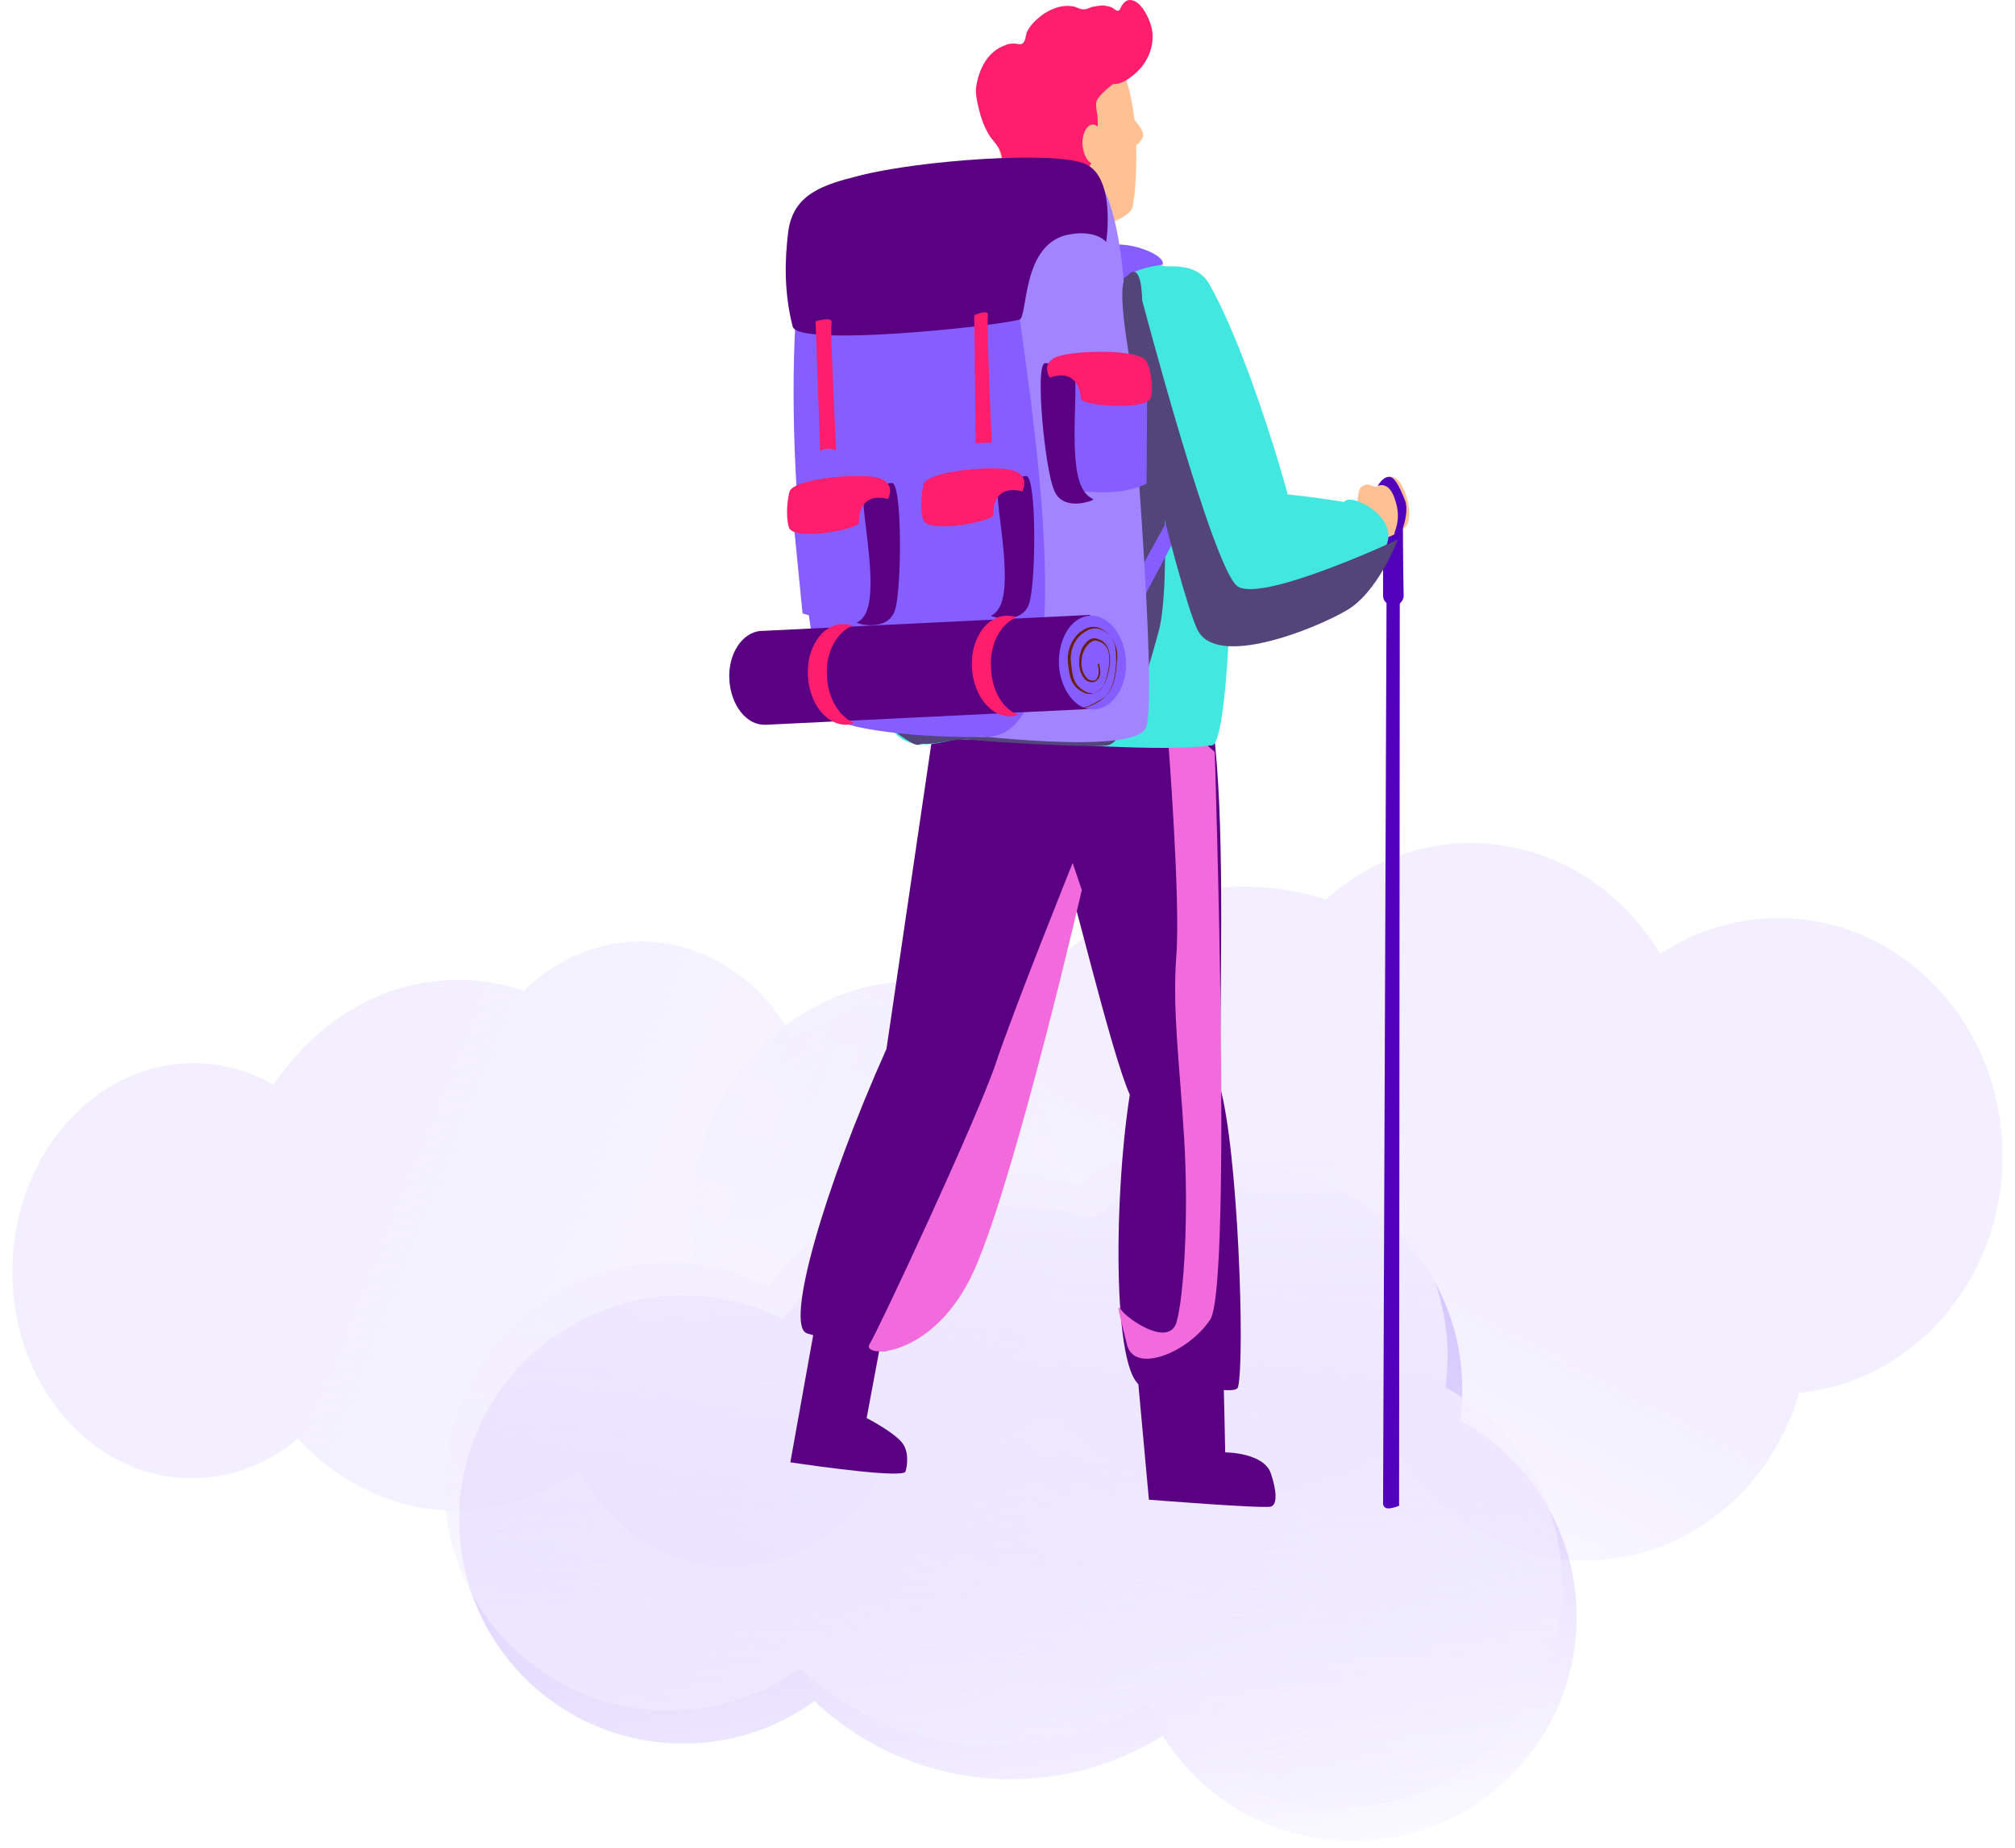 <svg width="217" height="199" viewBox="0 0 217 199" fill="none" xmlns="http://www.w3.org/2000/svg">
<defs>
<linearGradient id="paint0_linear_6022_37128" x1="146.145" y1="90.4" x2="108.884" y2="161.161" gradientUnits="userSpaceOnUse">
<stop offset="0.456" stop-color="#F3EFFF"/>
<stop offset="1" stop-color="#F3EFFF" stop-opacity="0.13"/>
</linearGradient>
<linearGradient id="paint1_linear_6022_37128" x1="42.649" y1="109.99" x2="152.777" y2="154.681" gradientUnits="userSpaceOnUse">
<stop stop-color="#F3EFFF"/>
<stop offset="1" stop-color="#F3EFFF" stop-opacity="0.13"/>
</linearGradient>
<linearGradient id="paint2_linear_6022_37128" x1="175.305" y1="198.881" x2="160.621" y2="123.815" gradientUnits="userSpaceOnUse">
<stop stop-color="#865DFF" stop-opacity="0"/>
<stop offset="0.969" stop-color="#A98CFF" stop-opacity="0.44"/>
</linearGradient>
<linearGradient id="paint3_linear_6022_37128" x1="49.084" y1="119.443" x2="47.791" y2="193.347" gradientUnits="userSpaceOnUse">
<stop stop-color="#F3EFFF"/>
<stop offset="1" stop-color="#F3EFFF" stop-opacity="0.41"/>
</linearGradient>
</defs>
<path fill-rule="evenodd" clip-rule="evenodd" d="M159.118 90.818C167.439 91.085 174.648 95.797 178.788 102.744C182.69 100.159 187.329 98.729 192.27 98.888C205.588 99.317 216.057 111.129 215.654 125.272C215.281 138.354 205.736 148.847 193.765 150.009C190.649 160.757 181.074 168.418 169.976 168.061C161.617 167.792 154.38 163.039 150.249 156.039C145.254 159.356 139.311 161.192 132.98 160.989C125.125 160.736 118.044 157.386 112.746 152.075C108.579 155.278 103.42 157.097 97.881 156.918C84.563 156.49 74.093 144.678 74.496 130.535C74.9 116.392 86.024 105.274 99.342 105.702C102.951 105.819 106.351 106.77 109.382 108.378C115.213 100.272 124.514 95.167 134.849 95.499C137.611 95.588 140.278 96.06 142.806 96.866C147.194 92.921 152.918 90.618 159.118 90.818Z" fill="url(#paint0_linear_6022_37128)"/>
<path fill-rule="evenodd" clip-rule="evenodd" d="M69.559 101.405C76.258 101.62 82.053 105.714 85.374 111.764C88.52 109.502 92.258 108.244 96.236 108.372C106.959 108.717 115.366 118.999 115.014 131.337C114.689 142.75 106.981 151.925 97.339 152.963C94.809 162.345 87.085 169.048 78.149 168.761C71.419 168.544 65.601 164.413 62.288 158.316C58.26 161.221 53.471 162.836 48.374 162.672C42.049 162.468 36.354 159.561 32.098 154.939C28.737 157.742 24.579 159.34 20.12 159.197C9.397 158.852 0.989 148.57 1.341 136.232C1.693 123.895 10.671 114.172 21.394 114.517C24.3 114.611 27.035 115.434 29.473 116.83C34.184 109.746 41.683 105.273 50.004 105.541C52.229 105.612 54.377 106.019 56.411 106.717C59.953 103.265 64.567 101.244 69.559 101.405Z" fill="url(#paint1_linear_6022_37128)"/>
<path fill-rule="evenodd" clip-rule="evenodd" d="M157.465 150.374C157.438 151.256 157.364 152.126 157.246 152.981C164.952 157.203 170.068 165.499 169.783 174.884C169.38 188.202 158.256 198.672 144.938 198.268C136.579 198.015 129.342 193.539 125.211 186.947C120.216 190.071 114.273 191.8 107.943 191.608C100.087 191.37 93.006 188.216 87.708 183.214C83.541 186.23 78.382 187.943 72.843 187.775C59.525 187.372 49.055 176.248 49.459 162.93C49.862 149.611 60.986 139.142 74.304 139.545C77.913 139.654 81.313 140.551 84.344 142.065C90.175 134.431 99.476 129.624 109.811 129.937C112.573 130.021 115.24 130.466 117.767 131.224C122.156 127.509 127.88 125.341 134.08 125.529C147.398 125.932 157.868 137.056 157.465 150.374Z" fill="url(#paint2_linear_6022_37128)"/>
<path fill-rule="evenodd" clip-rule="evenodd" d="M155.88 146.815C155.854 147.698 155.78 148.567 155.661 149.422C163.368 153.645 168.483 161.94 168.199 171.325C167.795 184.644 156.672 195.113 143.353 194.71C134.994 194.457 127.757 189.98 123.627 183.389C118.632 186.512 112.689 188.242 106.358 188.05C98.502 187.812 91.422 184.657 86.123 179.655C81.957 182.671 76.797 184.384 71.259 184.216C57.94 183.813 47.471 172.689 47.874 159.371C48.278 146.053 59.401 135.583 72.72 135.987C76.329 136.096 79.728 136.992 82.759 138.506C88.591 130.873 97.892 126.066 108.226 126.379C110.989 126.463 113.656 126.907 116.183 127.666C120.572 123.951 126.296 121.782 132.496 121.97C145.814 122.373 156.284 133.497 155.88 146.815Z" fill="url(#paint3_linear_6022_37128)"/>
<path fill-rule="evenodd" clip-rule="evenodd" d="M131.698 146.895C131.78 147.717 131.944 156.424 131.944 156.424C131.944 156.424 136.134 156.425 136.873 158.725C137.448 160.45 137.612 162.011 136.873 162.257C136.052 162.504 123.729 161.518 123.729 161.518L122.333 146.238C122.333 146.238 131.616 146.074 131.698 146.895Z" fill="#590083"/>
<path fill-rule="evenodd" clip-rule="evenodd" d="M94.973 143.937L93.33 152.727C93.33 152.727 96.698 154.452 97.355 155.684C98.012 156.917 97.519 158.477 97.519 158.477C97.355 159.217 88.401 157.985 85.115 157.492L87.743 142.869L94.973 143.937Z" fill="#590083"/>
<path fill-rule="evenodd" clip-rule="evenodd" d="M150.753 54.641L150.671 162.174C150.671 162.174 149.685 162.584 149.275 162.42C148.864 162.256 148.946 161.763 148.946 161.763L149.357 54.723L150.753 54.641Z" fill="#5302BC"/>
<path fill-rule="evenodd" clip-rule="evenodd" d="M151.081 54.066H148.945V64.171C148.945 64.417 149.027 64.664 149.274 64.91C149.438 65.074 149.685 65.239 150.013 65.239H150.095C150.342 65.239 150.588 65.156 150.835 64.91C150.999 64.746 151.163 64.499 151.163 64.171C151.081 61.378 151.081 54.066 151.081 54.066Z" fill="#5302BC"/>
<path fill-rule="evenodd" clip-rule="evenodd" d="M114.936 94.895C114.936 93.334 119.618 113.379 121.672 117.897C119.865 129.398 119.783 149.771 123.397 149.36C128.162 148.785 133.091 150.428 133.337 149.36C134.077 146.074 133.337 123.894 131.366 116.993C131.53 99.988 131.859 85.859 130.38 76.412C130.38 76.412 108.611 74.276 106.721 74.358C104.832 74.44 100.478 78.876 100.478 78.876L95.467 112.968C88.731 128.001 84.459 142.87 86.923 143.609C86.923 143.609 93.824 145.745 95.467 145.499C97.356 145.252 102.778 126.605 107.05 117.157C107.132 117.157 114.936 95.634 114.936 94.895Z" fill="#590083"/>
<path fill-rule="evenodd" clip-rule="evenodd" d="M120.771 141.109C121.425 142.047 125.931 145.219 126.722 142.335C127.514 139.451 128.03 130.799 127.514 122.436C126.998 114.072 126.241 108.737 126.688 102.824C127.135 96.912 125.794 79.608 125.794 79.608L127.72 78.311L130.816 80.978C130.816 80.978 132.708 138.514 130.334 142.119C127.926 145.724 122.113 148.031 121.356 144.786C120.565 141.47 120.117 140.172 120.771 141.109Z" fill="#F26BDC"/>
<path fill-rule="evenodd" clip-rule="evenodd" d="M93.643 144.771C94.63 143.202 105.263 120.426 107.237 114.527C109.212 108.627 115.515 92.945 115.515 92.945L116.503 95.858C116.503 95.858 109.743 125.056 105.339 135.809C101.086 146.488 92.656 146.339 93.643 144.771Z" fill="#F26BDC"/>
<path fill-rule="evenodd" clip-rule="evenodd" d="M145.741 56.202C146.398 54.969 145.987 52.916 146.644 52.423C147.301 51.93 147.548 52.341 148.123 52.423C148.698 52.505 149.273 50.698 150.423 51.601C151.491 52.505 152.312 55.873 151.327 56.777C150.341 57.68 148.78 58.091 148.78 58.091C148.78 58.091 145.083 57.434 145.741 56.202Z" fill="#FFC094"/>
<path fill-rule="evenodd" clip-rule="evenodd" d="M121.919 22.44C122.247 21.618 122.987 13.814 121.344 8.803C119.619 3.792 115.429 2.888 111.486 4.614C107.543 6.421 106.721 12.007 107.461 15.539C108.2 19.072 110.418 23.59 110.418 23.59L110.747 28.026L120.44 28.355L119.865 23.919C119.783 23.919 121.59 23.261 121.919 22.44Z" fill="#FFC094"/>
<path fill-rule="evenodd" clip-rule="evenodd" d="M121.178 11.514C121.917 12.829 123.396 13.979 123.067 14.8C122.657 15.622 122 15.868 122 15.868C122 15.868 120.439 10.2 121.178 11.514Z" fill="#FFC094"/>
<path fill-rule="evenodd" clip-rule="evenodd" d="M129.89 30.243C128.905 29.832 123.319 27.696 117.404 26.875C111.489 26.053 99.824 31.146 98.92 32.05C98.017 32.953 94.566 61.377 94.648 72.385C94.731 83.311 101.467 79.532 103.521 79.614C115.514 80.107 124.797 81.011 130.548 80.271C131.862 80.107 132.848 66.963 132.519 51.683C132.355 40.183 130.876 30.571 129.89 30.243Z" fill="#42E8E0"/>
<path fill-rule="evenodd" clip-rule="evenodd" d="M94.973 63.021C95.055 66.225 94.151 77.15 96.698 79.04C99.245 80.847 98.67 80.025 99.655 80.108C100.641 80.19 103.599 79.451 104.091 79.615C104.584 79.779 117.4 80.601 119.289 80.272C121.178 79.943 123.396 73.207 124.793 67.95C126.19 62.692 125.122 45.359 124.547 39.033C124.218 35.254 122.575 30.079 121.753 29.504C120.603 28.682 118.221 32.461 116.249 32.133C111.403 31.311 95.137 34.269 94.398 42.155C93.741 50.041 94.891 59.817 94.973 63.021Z" fill="#534579"/>
<path fill-rule="evenodd" clip-rule="evenodd" d="M128.74 50.535L120.525 65.486L121.018 68.444L129.233 52.917L128.74 50.535Z" fill="#865DFF"/>
<path fill-rule="evenodd" clip-rule="evenodd" d="M125.205 28.519C122.494 28.848 120.358 29.669 119.044 32.544L116.169 29.422L118.387 26.958C120.03 25.315 125.698 27.287 125.205 28.519Z" fill="#865DFF"/>
<path fill-rule="evenodd" clip-rule="evenodd" d="M119.867 9.049C120.606 9.131 121.51 8.556 122.085 8.063C123.81 6.667 124.631 4.367 123.81 2.313C123.481 1.491 122.824 0.177 121.838 0.013C121.345 -0.069 121.017 0.259 120.77 0.67C120.688 0.834 120.606 1.163 120.36 1.163C120.195 1.163 119.949 0.916 119.785 0.834C119.538 0.67 119.21 0.67 118.881 0.588C118.47 0.588 117.977 0.67 117.567 0.752C117.32 0.834 117.074 0.998 116.827 0.998C116.334 1.081 115.841 0.67 115.431 0.67C114.363 0.506 113.295 0.916 112.391 1.491C111.734 1.984 111.077 2.559 110.666 3.299C110.42 3.709 110.502 4.449 110.091 4.695C109.845 4.859 109.516 4.695 109.269 4.695C108.941 4.695 108.612 4.695 108.284 4.859C106.394 5.517 105.491 7.324 105.162 9.131C104.998 9.871 105.162 10.61 105.326 11.349C105.573 12.499 105.901 13.485 106.476 14.471C106.805 15.046 107.462 15.621 107.709 16.278C107.955 16.771 107.955 17.428 108.037 18.003C108.202 18.989 108.612 20.221 109.434 20.961C110.584 21.946 112.473 21.371 113.706 20.878C115.431 20.139 116.909 19.071 117.649 17.264C117.977 16.607 117.895 15.867 117.977 15.128C118.059 14.635 118.224 14.142 118.224 13.567C118.224 13.074 118.224 12.582 118.142 12.171C118.059 11.76 117.977 11.103 118.142 10.774C118.388 10.281 119.21 9.542 119.867 9.049Z" fill="#FF1D6E"/>
<path fill-rule="evenodd" clip-rule="evenodd" d="M117.978 20.22C117.978 20.22 124.468 47.986 120.853 75.506C120.114 81.093 89.883 79.86 89.061 76.739C84.79 59.734 83.886 25.806 88.733 21.452C94.319 16.359 119.128 16.277 117.978 20.22Z" fill="#865DFF"/>
<path fill-rule="evenodd" clip-rule="evenodd" d="M114.771 19.071C113.293 19.482 109.678 24 109.103 27.697C108.61 31.393 119.372 81.751 105.16 79.286C102.695 78.875 122.083 81.504 123.397 78.382C124.794 75.261 121.672 39.279 121.097 31.229C120.522 23.178 118.797 18.824 117.318 18.989C116.004 19.235 116.25 18.66 114.771 19.071Z" fill="#A384FF"/>
<path fill-rule="evenodd" clip-rule="evenodd" d="M117.651 13.402C118.308 13.402 118.883 14.306 118.966 15.456C119.048 16.606 118.555 17.592 117.898 17.674C117.24 17.674 116.665 16.77 116.583 15.62C116.501 14.47 116.994 13.485 117.651 13.402Z" fill="#FFC094"/>
<path fill-rule="evenodd" clip-rule="evenodd" d="M119.128 26.055C119.128 26.055 118.06 24.74 115.267 25.233C109.928 26.055 110.749 34.187 109.763 34.434C106.888 35.173 85.94 37.391 85.365 35.173C84.379 31.312 84.544 27.78 84.872 25.069C85.365 20.879 88.651 19.893 92.594 18.908C99.002 17.265 113.707 16.197 116.91 17.675C120.196 19.154 119.128 26.055 119.128 26.055Z" fill="#590083"/>
<path fill-rule="evenodd" clip-rule="evenodd" d="M131.613 66.471C131.367 66.389 131.12 66.307 130.956 66.143C129.313 64.664 121.673 34.926 122.002 32.544C122.33 30.162 122.33 28.683 125.452 28.683C126.602 28.683 129.066 28.518 130.217 30.572C133.174 35.748 136.624 45.77 138.678 53.245C141.8 53.574 144.757 54.067 144.757 54.067C145.414 52.917 151.082 55.874 149.111 59.078C147.961 61.05 138.924 65.239 135.638 66.471C133.913 67.129 132.599 67.211 131.613 66.471Z" fill="#42E8E0"/>
<path fill-rule="evenodd" clip-rule="evenodd" d="M122.999 32.319C122.999 32.319 130.645 61.429 133.301 63.165C136.037 64.9 150.524 58.116 150.524 58.116C150.524 58.116 148.432 63.796 144.971 65.768C141.43 67.819 130.967 72 128.955 67.819C126.942 63.638 119.297 32.713 121.148 30.031C122.999 27.427 122.999 32.319 122.999 32.319Z" fill="#534579"/>
<path fill-rule="evenodd" clip-rule="evenodd" d="M95.629 52.588C95.382 51.52 85.032 52.999 85.196 53.574L86.428 66.061C89.221 67.047 92.179 66.554 95.793 65.65C95.793 65.65 95.711 52.917 95.629 52.588Z" fill="#865DFF"/>
<path fill-rule="evenodd" clip-rule="evenodd" d="M96.043 52.012C94.893 52.094 93.168 52.752 93.004 54.066C92.922 55.38 94.072 61.131 93.661 64.417C93.332 67.292 91.772 66.963 92.429 67.128C93.086 67.374 95.715 67.785 96.372 65.731C97.111 63.677 97.193 51.93 96.043 52.012Z" fill="#590083"/>
<path fill-rule="evenodd" clip-rule="evenodd" d="M113.045 39.527C113.21 38.459 123.643 38.87 123.56 39.527L123.478 52.096C120.849 53.328 117.81 53.164 114.113 52.589C114.113 52.589 112.963 39.938 113.045 39.527Z" fill="#865DFF"/>
<path fill-rule="evenodd" clip-rule="evenodd" d="M112.554 39.115C113.704 39.115 115.511 39.608 115.758 40.84C116.004 42.073 115.347 47.987 116.086 51.273C116.743 54.066 118.222 53.574 117.565 53.902C116.99 54.148 114.361 54.888 113.54 52.834C112.554 50.78 111.404 39.115 112.554 39.115Z" fill="#590083"/>
<path fill-rule="evenodd" clip-rule="evenodd" d="M110.008 51.766C109.762 50.698 99.411 52.177 99.575 52.752L100.808 65.239C103.601 66.224 106.558 65.731 110.173 64.828C110.173 64.828 110.09 52.095 110.008 51.766Z" fill="#865DFF"/>
<path fill-rule="evenodd" clip-rule="evenodd" d="M110.503 51.274C109.353 51.356 107.628 52.013 107.464 53.328C107.382 54.642 108.532 60.392 108.121 63.678C107.793 66.554 106.232 66.225 106.889 66.389C107.546 66.636 110.175 67.046 110.832 64.993C111.571 62.857 111.654 51.192 110.503 51.274Z" fill="#590083"/>
<path fill-rule="evenodd" clip-rule="evenodd" d="M95.633 53.738C92.265 52.916 92.511 56.202 92.511 56.284C92.429 57.024 85.364 58.338 84.953 56.777C84.543 55.298 84.871 53.491 85.035 52.916C85.611 51.52 92.429 50.945 94.483 51.437C96.618 52.013 95.633 53.738 95.633 53.738Z" fill="#FF1D6E"/>
<path fill-rule="evenodd" clip-rule="evenodd" d="M113.046 40.675C116.25 39.525 116.415 42.811 116.415 42.976C116.579 43.715 123.726 44.29 123.972 42.729C124.219 41.168 123.808 39.525 123.479 38.95C122.822 37.554 115.922 37.718 113.95 38.375C111.979 39.032 113.046 40.675 113.046 40.675Z" fill="#FF1D6E"/>
<path fill-rule="evenodd" clip-rule="evenodd" d="M110.091 52.917C106.723 52.096 106.97 55.382 106.97 55.464C106.888 56.203 99.823 57.518 99.412 55.957C99.001 54.478 99.33 52.671 99.494 52.096C100.069 50.699 106.888 50.124 108.941 50.617C111.077 51.192 110.091 52.917 110.091 52.917Z" fill="#FF1D6E"/>
<path fill-rule="evenodd" clip-rule="evenodd" d="M106.393 34.023C106.228 34.844 106.803 47.659 106.803 47.659L105.078 47.741L104.914 33.94C104.914 33.94 106.557 33.201 106.393 34.023Z" fill="#FF1D6E"/>
<path fill-rule="evenodd" clip-rule="evenodd" d="M89.553 34.762C89.389 35.502 90.046 48.481 90.046 48.481C89.389 48.235 88.814 48.317 88.321 48.563L87.828 34.598C87.828 34.598 89.717 34.023 89.553 34.762Z" fill="#FF1D6E"/>
<path fill-rule="evenodd" clip-rule="evenodd" d="M82.078 67.95L117.402 66.225L117.894 76.329L82.57 78.054C82.488 78.054 82.488 78.054 82.406 78.054C80.434 78.136 78.709 76 78.545 73.207C78.381 70.414 79.942 68.114 81.913 67.95C81.995 67.95 81.995 67.95 82.078 67.95Z" fill="#590083"/>
<path fill-rule="evenodd" clip-rule="evenodd" d="M117.4 66.307C119.372 66.225 121.097 68.361 121.261 71.154C121.425 73.947 119.865 76.247 117.893 76.411C115.921 76.576 114.196 74.358 114.032 71.564C113.95 68.689 115.429 66.389 117.4 66.307Z" fill="#865DFF"/>
<path fill-rule="evenodd" clip-rule="evenodd" d="M116.418 76.328C116.418 76.328 116.5 76.328 116.582 76.328C116.747 76.328 116.911 76.246 117.075 76.164C117.815 75.918 118.801 75.343 119.129 74.932C119.951 73.946 120.115 72.632 120.197 71.317C120.197 70.66 120.197 70.003 120.033 69.428C119.704 68.524 118.965 67.703 118.061 67.538C117.404 67.456 116.993 67.621 116.5 67.949C115.925 68.278 114.775 69.592 115.022 71.482C115.186 72.96 115.35 73.946 116.747 74.603C117.568 75.014 118.472 74.439 118.883 73.782C119.047 73.535 119.622 72.057 119.54 70.742C119.458 69.839 119.129 69.017 118.061 68.771C117.815 68.689 117.568 68.771 117.404 68.853C117.075 69.017 116.829 69.346 116.665 69.592C116.09 70.496 116.007 72.139 116.747 73.043C116.993 73.371 117.404 73.535 117.815 73.453C118.061 73.371 118.225 73.207 118.39 72.96C118.554 72.55 118.472 71.975 118.39 71.564C118.39 71.482 118.308 71.482 118.308 71.482C118.225 71.482 118.225 71.564 118.225 71.564C118.308 71.975 118.39 72.468 118.225 72.878C118.143 73.125 117.979 73.289 117.815 73.289C117.568 73.371 117.158 73.207 116.993 72.96C116.254 72.139 116.336 70.66 116.911 69.757C117.075 69.51 117.322 69.264 117.568 69.099C117.733 69.017 117.897 68.935 118.143 69.017C119.129 69.264 119.458 70.003 119.458 70.825C119.54 72.057 118.965 73.535 118.883 73.782C118.554 74.439 117.733 74.932 116.993 74.521C115.597 73.864 115.515 72.878 115.35 71.482C115.104 69.592 116.172 68.442 116.747 68.114C117.24 67.785 117.65 67.621 118.225 67.703C119.129 67.867 119.786 68.689 120.115 69.51C120.361 70.085 120.361 70.742 120.279 71.317C120.197 72.55 120.033 73.782 119.293 74.768C118.965 75.178 117.979 75.671 117.322 76C117.158 76.082 116.993 76.082 116.911 76.164C116.829 76.164 116.829 76.164 116.747 76.164C116.665 76.164 116.665 76.164 116.665 76.246C116.336 76.246 116.418 76.328 116.418 76.328Z" fill="#6A1F0D"/>
<path fill-rule="evenodd" clip-rule="evenodd" d="M92.015 77.89C91.769 77.972 91.44 78.055 91.194 78.055C89.058 78.137 87.168 75.837 87.004 72.797C86.84 69.84 88.483 67.293 90.701 67.211C91.111 67.211 91.522 67.293 91.851 67.375C90.126 68.032 88.893 70.251 89.058 72.797C89.14 75.262 90.454 77.233 92.015 77.89Z" fill="#FF1D6E"/>
<path fill-rule="evenodd" clip-rule="evenodd" d="M109.68 76.986C109.434 77.068 109.105 77.15 108.859 77.15C106.723 77.232 104.834 74.932 104.669 71.893C104.505 68.935 106.148 66.389 108.366 66.307C108.777 66.307 109.188 66.389 109.516 66.471C107.791 67.128 106.559 69.346 106.723 71.893C106.805 74.439 108.038 76.411 109.68 76.986Z" fill="#FF1D6E"/>
<path fill-rule="evenodd" clip-rule="evenodd" d="M148.372 52.341C148.372 52.341 149.604 51.684 150.262 53.902C151.001 56.12 150.015 57.434 150.179 57.517C150.426 57.599 150.672 58.256 150.755 57.845C150.837 57.517 151.905 55.134 151.247 53.738C150.672 52.341 150.179 51.355 149.604 51.355C148.865 51.355 148.372 52.341 148.372 52.341Z" fill="#5302BC"/>
</svg>
